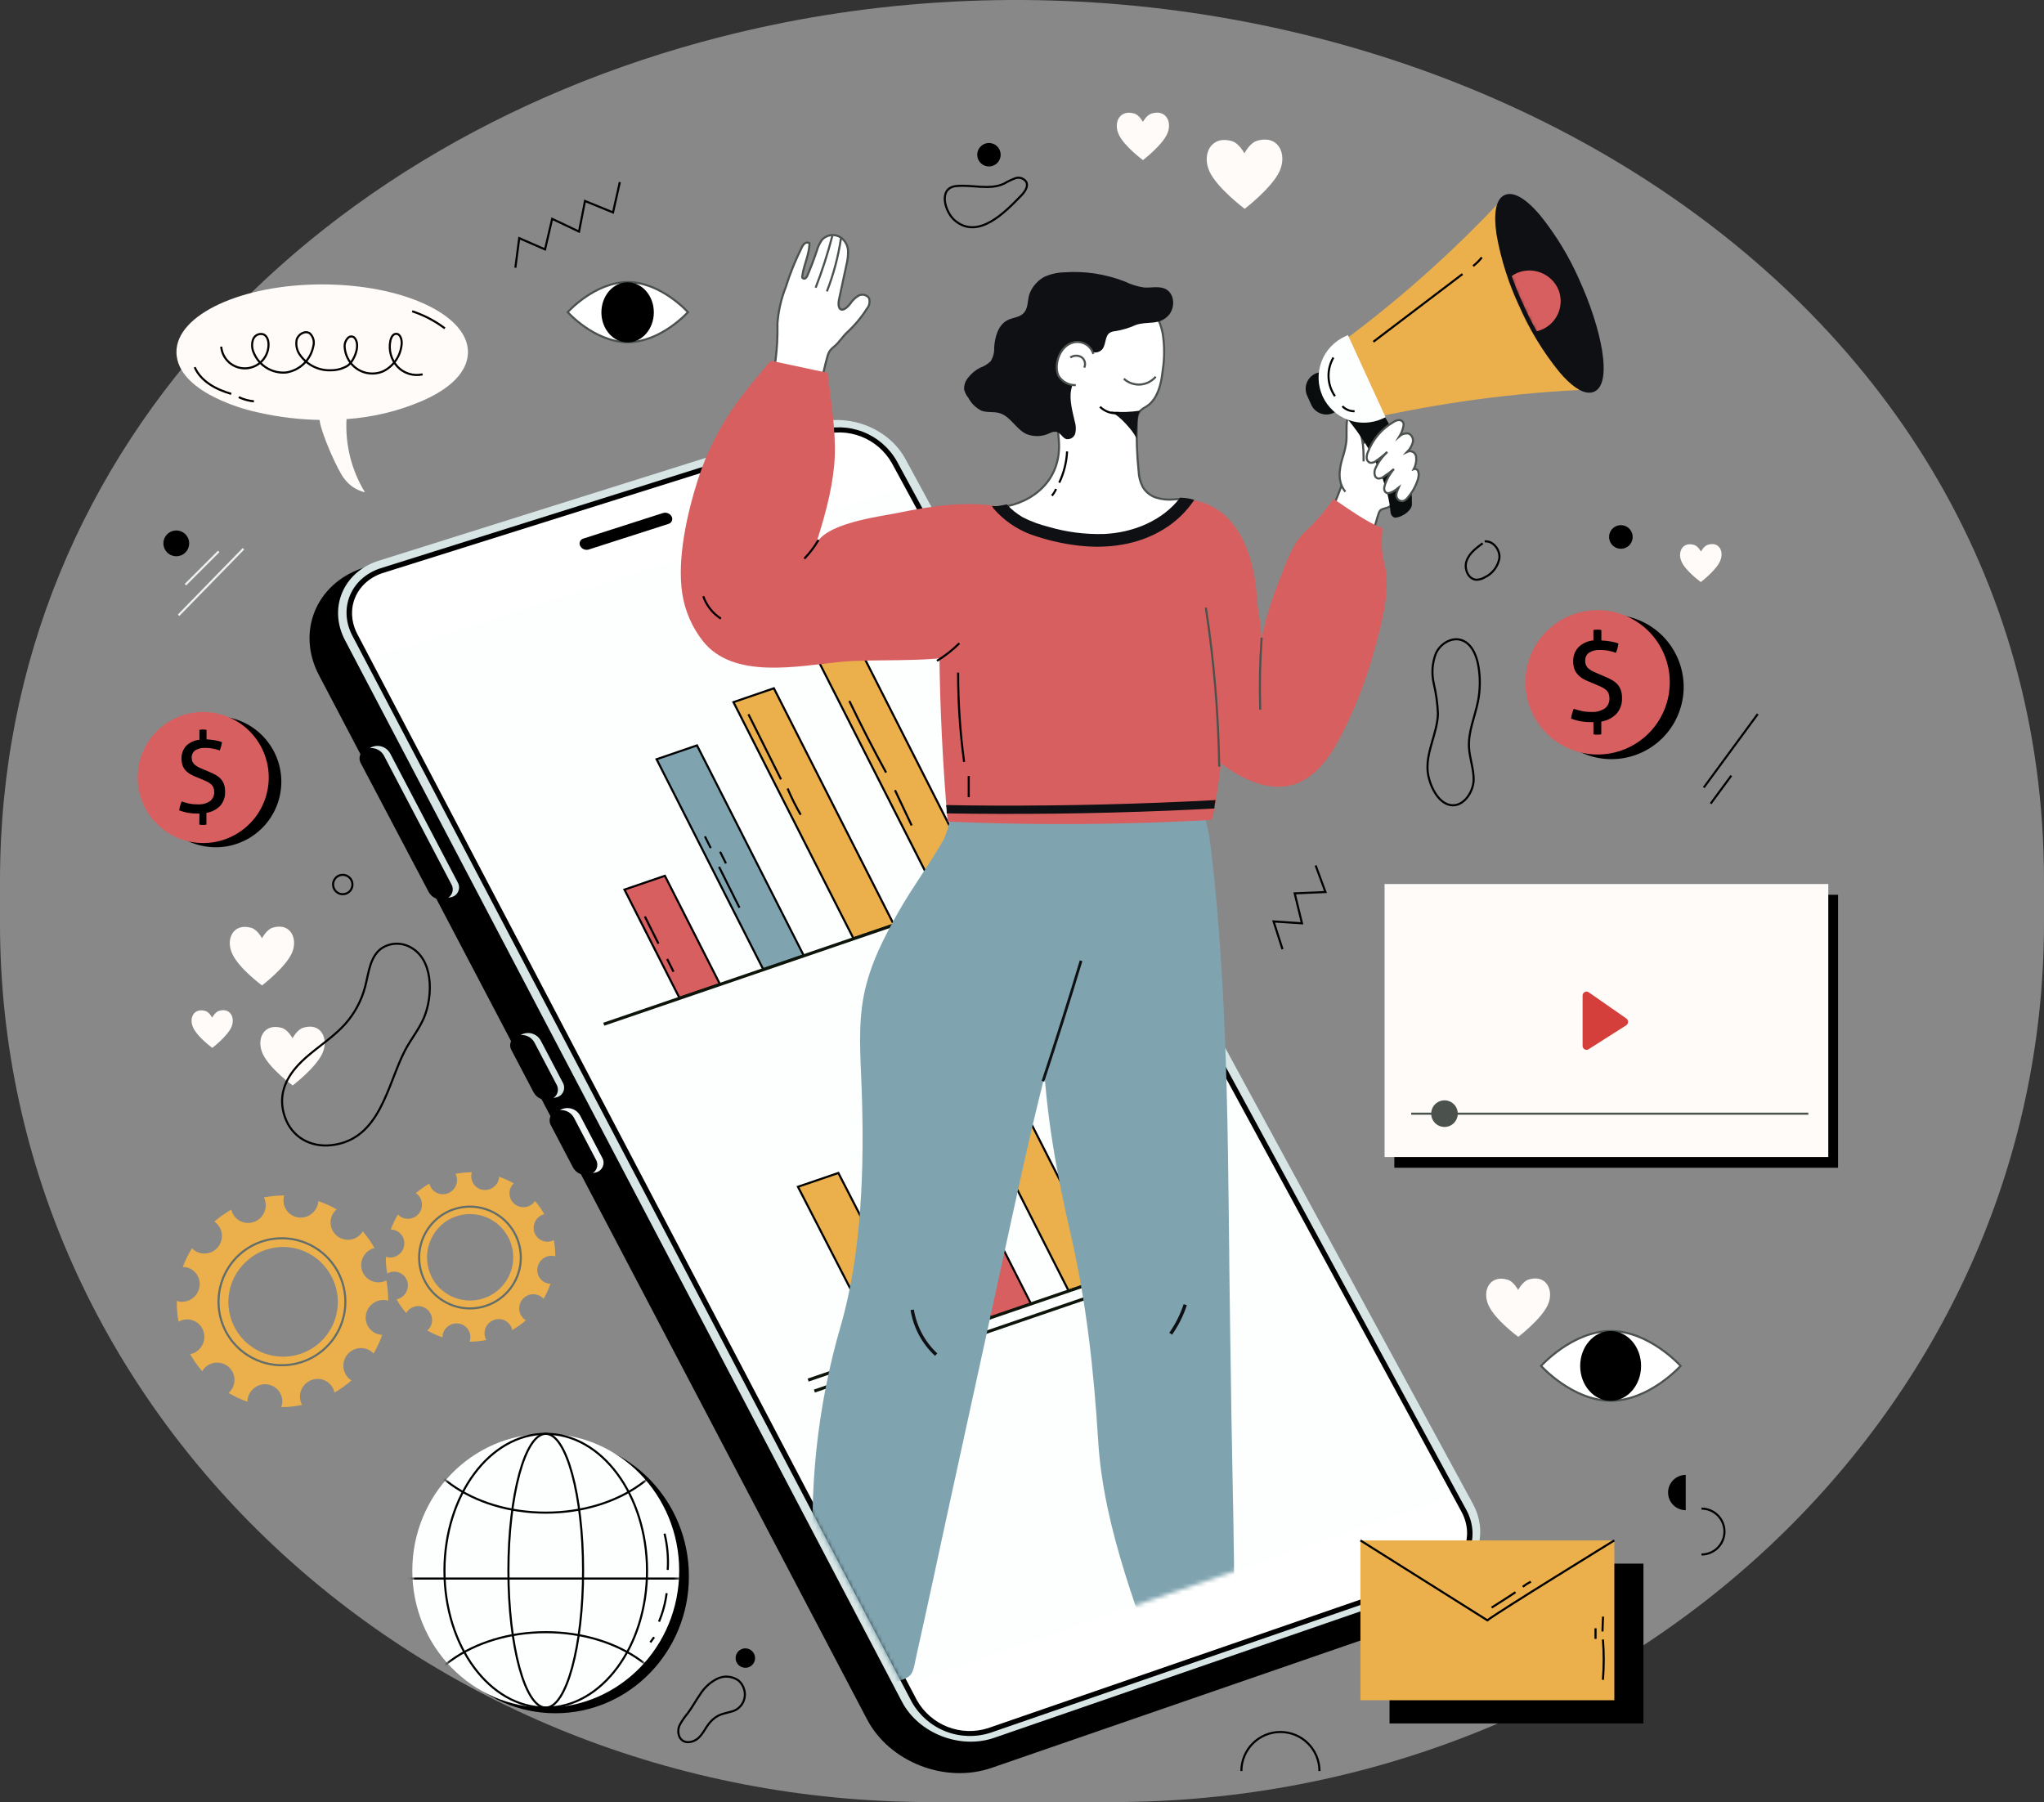 <svg width="490" height="432" viewBox="0 0 490 432" fill="none" xmlns="http://www.w3.org/2000/svg">
<rect x="0" y="0" width="490" height="432" fill="#333333" stroke="none"/>
<path opacity="0.49" d="M266.634 432H223.206C99.898 432 0 337.717 0 221.415V211.193C0 105.208 81.409 26.655 187.582 5.48C331.529 -23.178 490 62.795 490 211.193V221.415C489.92 337.717 389.958 432 266.634 432Z" fill="#E1E1E1"/>
<path d="M72.7 246.37C71.22 246.81 70.13 248.9 70.13 248.9C70.13 248.9 69.03 246.83 67.55 246.41C63.26 245.19 61.35 249.06 62.99 252.63C64.63 256.2 70.16 260.21 70.16 260.21C70.16 260.21 75.72 255.98 77.29 252.51C78.86 249.04 76.98 245.03 72.7 246.37Z" fill="#FEFBF9"/>
<path d="M52.51 242.32C51.57 242.61 50.87 243.95 50.87 243.95C50.87 243.95 50.17 242.62 49.23 242.35C46.48 241.57 45.23 244.04 46.31 246.35C47.39 248.66 50.89 251.2 50.89 251.2C50.89 251.2 54.44 248.49 55.45 246.27C56.46 244.05 55.25 241.5 52.51 242.32Z" fill="#FEFBF9"/>
<path d="M65.37 222.38C63.9 222.83 62.81 224.92 62.81 224.92C62.81 224.92 61.71 222.84 60.23 222.42C55.94 221.2 54.02 225.07 55.67 228.64C57.32 232.21 62.81 236.23 62.81 236.23C62.81 236.23 68.38 231.99 69.95 228.52C71.52 225.05 69.66 221.09 65.37 222.38Z" fill="#FEFBF9"/>
<path d="M80.71 289.92C79.3 289.108 77.812 288.438 76.27 287.92C76.28 288.067 76.28 288.214 76.27 288.36C76.076 289.457 75.462 290.434 74.558 291.084C73.653 291.735 72.531 292.006 71.43 291.84C70.888 291.754 70.369 291.561 69.903 291.272C69.437 290.983 69.034 290.604 68.716 290.157C68.398 289.71 68.173 289.204 68.054 288.669C67.934 288.133 67.923 287.58 68.02 287.04C68.02 286.88 68.11 286.73 68.15 286.58C66.505 286.58 64.864 286.741 63.25 287.06C63.327 287.195 63.393 287.335 63.45 287.48C63.829 288.528 63.781 289.683 63.315 290.696C62.849 291.708 62.003 292.497 60.96 292.89C60.449 293.087 59.904 293.181 59.356 293.166C58.808 293.151 58.269 293.027 57.769 292.802C57.27 292.577 56.82 292.255 56.446 291.854C56.072 291.454 55.781 290.984 55.59 290.47C55.537 290.303 55.494 290.132 55.46 289.96C54.012 290.789 52.646 291.753 51.38 292.84C51.843 293.158 52.237 293.565 52.539 294.038C52.842 294.51 53.047 295.039 53.142 295.592C53.237 296.145 53.22 296.711 53.092 297.258C52.965 297.804 52.729 298.319 52.399 298.773C52.069 299.227 51.651 299.61 51.17 299.9C50.689 300.189 50.156 300.38 49.6 300.46C49.045 300.539 48.479 300.507 47.936 300.365C47.393 300.222 46.885 299.972 46.44 299.63C46.293 299.5 46.156 299.36 46.03 299.21C45.142 300.646 44.398 302.167 43.81 303.75C44.01 303.735 44.21 303.735 44.41 303.75C44.95 303.836 45.468 304.029 45.933 304.317C46.398 304.606 46.8 304.984 47.117 305.43C47.434 305.876 47.658 306.381 47.777 306.915C47.896 307.449 47.907 308.002 47.81 308.54C47.621 309.632 47.014 310.607 46.118 311.258C45.221 311.91 44.107 312.187 43.01 312.03C42.799 311.99 42.592 311.933 42.39 311.86C42.358 313.536 42.495 315.212 42.8 316.86C42.981 316.748 43.172 316.651 43.37 316.57C43.883 316.371 44.431 316.277 44.982 316.294C45.532 316.31 46.074 316.437 46.574 316.666C47.075 316.895 47.525 317.223 47.897 317.629C48.269 318.035 48.555 318.511 48.74 319.03C49.119 320.078 49.071 321.233 48.605 322.246C48.139 323.258 47.293 324.047 46.25 324.44C46.031 324.515 45.807 324.575 45.58 324.62C46.407 326.081 47.378 327.454 48.48 328.72C48.584 328.525 48.709 328.341 48.85 328.17C49.549 327.319 50.557 326.78 51.653 326.672C52.749 326.564 53.844 326.896 54.695 327.595C55.546 328.294 56.085 329.302 56.193 330.398C56.301 331.495 55.969 332.589 55.27 333.44C55.122 333.618 54.958 333.782 54.78 333.93C56.231 334.784 57.766 335.488 59.36 336.03C59.345 335.81 59.345 335.59 59.36 335.37C59.551 334.27 60.166 333.289 61.073 332.639C61.98 331.988 63.107 331.719 64.21 331.89C64.75 331.976 65.268 332.169 65.733 332.457C66.198 332.746 66.6 333.124 66.917 333.57C67.234 334.016 67.458 334.521 67.577 335.055C67.696 335.589 67.707 336.142 67.61 336.68C67.568 336.898 67.508 337.112 67.43 337.32C69.11 337.316 70.785 337.141 72.43 336.8C72.326 336.624 72.236 336.44 72.16 336.25C71.781 335.202 71.829 334.047 72.295 333.034C72.761 332.022 73.607 331.234 74.65 330.84C75.16 330.64 75.705 330.544 76.253 330.557C76.801 330.57 77.341 330.692 77.841 330.917C78.341 331.141 78.792 331.463 79.166 331.864C79.54 332.264 79.83 332.736 80.02 333.25C80.087 333.446 80.141 333.647 80.18 333.85C81.631 333.003 82.998 332.019 84.26 330.91C84.1 330.816 83.947 330.713 83.8 330.6C82.956 329.882 82.428 328.861 82.331 327.757C82.234 326.653 82.574 325.556 83.279 324.701C83.984 323.846 84.997 323.303 86.099 323.189C87.202 323.074 88.305 323.398 89.17 324.09C89.304 324.213 89.431 324.343 89.55 324.48C90.394 323.046 91.094 321.532 91.64 319.96H91.14C90.598 319.874 90.079 319.681 89.613 319.392C89.147 319.103 88.743 318.724 88.426 318.277C88.108 317.83 87.883 317.324 87.764 316.789C87.644 316.253 87.633 315.7 87.73 315.16C87.923 314.062 88.54 313.084 89.447 312.435C90.353 311.786 91.478 311.519 92.58 311.69C92.743 311.719 92.904 311.763 93.06 311.82C93.069 310.177 92.922 308.536 92.62 306.92C92.48 306.99 92.36 307.07 92.21 307.13C91.699 307.327 91.155 307.422 90.608 307.407C90.06 307.393 89.521 307.27 89.022 307.046C88.523 306.822 88.073 306.501 87.698 306.101C87.323 305.702 87.032 305.233 86.84 304.72C86.461 303.672 86.509 302.517 86.975 301.504C87.441 300.492 88.287 299.704 89.33 299.31C89.477 299.261 89.627 299.221 89.78 299.19C88.982 297.765 88.04 296.424 86.97 295.19C86.897 295.315 86.817 295.435 86.73 295.55C86.392 295.999 85.967 296.374 85.481 296.654C84.994 296.934 84.456 297.112 83.899 297.179C83.341 297.245 82.776 297.198 82.237 297.04C81.699 296.883 81.198 296.618 80.764 296.261C80.331 295.904 79.974 295.464 79.715 294.966C79.456 294.468 79.301 293.922 79.258 293.362C79.216 292.803 79.287 292.24 79.468 291.709C79.649 291.177 79.935 290.688 80.31 290.27C80.48 290.12 80.6 290.03 80.71 289.92ZM78.71 298.67C81.375 300.798 83.347 303.671 84.375 306.923C85.402 310.175 85.439 313.66 84.481 316.933C83.523 320.206 81.612 323.12 78.993 325.305C76.374 327.489 73.164 328.845 69.772 329.2C66.379 329.554 62.958 328.892 59.944 327.297C56.929 325.702 54.457 323.246 52.842 320.242C51.227 317.238 50.543 313.821 50.875 310.427C51.208 307.032 52.543 303.814 54.71 301.18C56.116 299.435 57.853 297.986 59.821 296.914C61.789 295.843 63.949 295.172 66.178 294.938C68.406 294.705 70.659 294.915 72.806 295.555C74.954 296.196 76.953 297.254 78.69 298.67H78.71Z" fill="#EBB04B"/>
<path d="M52.2 323.73C54.493 326.849 57.662 329.216 61.304 330.531C64.945 331.846 68.895 332.048 72.652 331.113C76.409 330.178 79.803 328.148 82.403 325.28C85.004 322.411 86.693 318.835 87.257 315.005C87.821 311.175 87.233 307.263 85.569 303.768C83.906 300.272 81.24 297.35 77.912 295.372C74.584 293.394 70.743 292.45 66.877 292.66C63.011 292.87 59.295 294.224 56.2 296.55C54.141 298.063 52.403 299.97 51.086 302.159C49.769 304.348 48.899 306.777 48.527 309.305C48.155 311.833 48.288 314.409 48.919 316.886C49.549 319.362 50.665 321.688 52.2 323.73ZM59.98 301.6C62.719 299.507 66.177 298.587 69.593 299.043C73.01 299.498 76.106 301.292 78.2 304.03C79.806 306.082 80.764 308.566 80.953 311.164C81.141 313.763 80.552 316.359 79.26 318.622C77.968 320.884 76.031 322.711 73.697 323.868C71.363 325.026 68.737 325.463 66.154 325.122C63.571 324.782 61.147 323.68 59.193 321.958C57.238 320.235 55.84 317.969 55.178 315.449C54.516 312.929 54.619 310.269 55.474 307.808C56.329 305.347 57.898 303.196 59.98 301.63V301.6Z" fill="#EBB04B"/>
<path d="M58.6 299.77C61.022 298.002 63.912 296.988 66.907 296.857C69.903 296.725 72.87 297.481 75.438 299.029C78.005 300.578 80.058 302.851 81.338 305.562C82.619 308.273 83.07 311.302 82.635 314.269C82.2 317.236 80.899 320.008 78.894 322.238C76.889 324.467 74.271 326.055 71.367 326.802C68.463 327.549 65.403 327.421 62.572 326.435C59.74 325.449 57.262 323.649 55.45 321.26C54.237 319.646 53.356 317.807 52.858 315.85C52.359 313.893 52.254 311.857 52.546 309.859C52.839 307.861 53.525 305.94 54.564 304.209C55.603 302.477 56.975 300.969 58.6 299.77Z" stroke="#636D6A" stroke-width="0.5" stroke-miterlimit="10" stroke-linecap="round"/>
<path d="M123.18 283.71C122.051 283.057 120.863 282.514 119.63 282.09C119.63 282.21 119.63 282.33 119.63 282.45C119.475 283.329 118.983 284.112 118.257 284.632C117.532 285.152 116.632 285.366 115.75 285.23C115.316 285.162 114.9 285.009 114.527 284.778C114.153 284.547 113.83 284.243 113.575 283.886C113.321 283.528 113.141 283.123 113.045 282.694C112.95 282.265 112.941 281.822 113.02 281.39C113.02 281.26 113.09 281.14 113.12 281.02C111.803 281.02 110.49 281.151 109.2 281.41C109.2 281.52 109.31 281.62 109.36 281.74C109.661 282.58 109.621 283.504 109.246 284.315C108.872 285.125 108.195 285.755 107.36 286.07C106.951 286.23 106.515 286.307 106.076 286.297C105.637 286.286 105.205 286.188 104.804 286.008C104.404 285.828 104.043 285.571 103.744 285.25C103.444 284.929 103.212 284.552 103.06 284.14C103.013 284.006 102.976 283.869 102.95 283.73C101.786 284.39 100.691 285.164 99.68 286.04C99.802 286.107 99.919 286.184 100.03 286.27C100.683 286.852 101.086 287.664 101.153 288.536C101.22 289.408 100.946 290.272 100.389 290.946C99.833 291.621 99.036 292.053 98.167 292.153C97.298 292.252 96.425 292.011 95.73 291.48C95.609 291.378 95.496 291.267 95.39 291.15C94.7 292.305 94.124 293.524 93.67 294.79C93.83 294.79 93.99 294.79 94.15 294.79C94.584 294.858 94.999 295.011 95.373 295.242C95.746 295.473 96.07 295.777 96.324 296.134C96.579 296.492 96.759 296.897 96.854 297.326C96.95 297.755 96.958 298.198 96.88 298.63C96.725 299.512 96.231 300.297 95.504 300.819C94.777 301.341 93.874 301.556 92.99 301.42C92.824 301.387 92.66 301.344 92.5 301.29C92.47 302.631 92.581 303.972 92.83 305.29C92.979 305.205 93.132 305.129 93.29 305.06C93.699 304.902 94.136 304.826 94.575 304.838C95.014 304.85 95.446 304.949 95.846 305.13C96.246 305.31 96.606 305.569 96.906 305.89C97.205 306.211 97.438 306.588 97.59 307C97.891 307.84 97.85 308.765 97.476 309.575C97.102 310.385 96.425 311.015 95.59 311.33C95.419 311.396 95.241 311.443 95.06 311.47C95.717 312.647 96.494 313.753 97.38 314.77C97.465 314.61 97.565 314.46 97.68 314.32C97.957 313.982 98.299 313.702 98.685 313.496C99.071 313.289 99.494 313.161 99.93 313.119C100.365 313.076 100.805 313.119 101.223 313.247C101.642 313.374 102.032 313.582 102.37 313.86C102.708 314.138 102.988 314.479 103.194 314.865C103.4 315.251 103.528 315.674 103.571 316.11C103.614 316.545 103.57 316.985 103.443 317.404C103.316 317.822 103.108 318.212 102.83 318.55C102.704 318.688 102.57 318.818 102.43 318.94C103.592 319.619 104.822 320.175 106.1 320.6C106.09 320.424 106.09 320.247 106.1 320.07C106.256 319.19 106.751 318.407 107.478 317.887C108.205 317.368 109.107 317.153 109.99 317.29C110.423 317.359 110.838 317.514 111.21 317.745C111.582 317.976 111.905 318.28 112.158 318.638C112.411 318.995 112.591 319.4 112.685 319.828C112.78 320.256 112.788 320.699 112.71 321.13C112.68 321.304 112.633 321.475 112.57 321.64C113.914 321.639 115.255 321.498 116.57 321.22C116.484 321.081 116.413 320.934 116.36 320.78C116.056 319.94 116.095 319.015 116.469 318.204C116.844 317.393 117.523 316.763 118.36 316.45C118.769 316.29 119.206 316.213 119.646 316.223C120.085 316.234 120.518 316.332 120.92 316.511C121.321 316.691 121.682 316.949 121.983 317.27C122.283 317.59 122.517 317.968 122.67 318.38C122.724 318.536 122.764 318.697 122.79 318.86C123.956 318.179 125.054 317.389 126.07 316.5C125.937 316.426 125.81 316.343 125.69 316.25C124.999 315.678 124.563 314.856 124.479 313.963C124.395 313.071 124.668 312.181 125.24 311.49C125.811 310.799 126.634 310.364 127.527 310.279C128.419 310.195 129.309 310.468 130 311.04C130.111 311.136 130.214 311.239 130.31 311.35C130.983 310.197 131.543 308.982 131.98 307.72C131.843 307.73 131.706 307.73 131.57 307.72C131.137 307.651 130.722 307.497 130.35 307.265C129.977 307.034 129.655 306.73 129.402 306.372C129.148 306.015 128.969 305.61 128.874 305.182C128.779 304.754 128.771 304.311 128.85 303.88C129.002 302.999 129.494 302.213 130.219 301.692C130.945 301.17 131.846 300.954 132.73 301.09C132.86 301.09 132.99 301.16 133.11 301.19C133.123 299.875 133.006 298.562 132.76 297.27L132.44 297.44C132.03 297.599 131.592 297.674 131.153 297.662C130.713 297.651 130.28 297.552 129.879 297.371C129.478 297.191 129.117 296.932 128.817 296.611C128.516 296.29 128.283 295.912 128.13 295.5C127.828 294.66 127.869 293.736 128.243 292.926C128.617 292.115 129.295 291.485 130.13 291.17L130.49 291.07C129.843 289.941 129.09 288.876 128.24 287.89C128.17 287.99 128.12 288.09 128.05 288.18C127.489 288.863 126.68 289.295 125.8 289.381C124.92 289.468 124.043 289.201 123.36 288.64C122.677 288.079 122.245 287.27 122.158 286.39C122.072 285.511 122.339 284.633 122.9 283.95L123.18 283.71ZM121.56 290.71C123.692 292.419 125.269 294.724 126.088 297.331C126.908 299.938 126.934 302.73 126.163 305.352C125.392 307.973 123.858 310.307 121.758 312.055C119.657 313.803 117.084 314.887 114.366 315.17C111.648 315.452 108.907 314.919 106.492 313.64C104.077 312.361 102.097 310.392 100.803 307.985C99.51 305.577 98.962 302.84 99.228 300.12C99.495 297.4 100.564 294.821 102.3 292.71C103.43 291.309 104.826 290.145 106.408 289.286C107.99 288.427 109.726 287.89 111.517 287.706C113.308 287.522 115.117 287.694 116.841 288.213C118.565 288.732 120.168 289.588 121.56 290.73V290.71Z" fill="#EBB04B"/>
<path d="M100.33 310.81C101.567 312.429 103.111 313.788 104.874 314.808C106.637 315.829 108.585 316.492 110.604 316.758C112.624 317.025 114.676 316.89 116.644 316.362C118.611 315.834 120.455 314.922 122.07 313.68C124.477 311.815 126.279 309.28 127.249 306.393C128.218 303.506 128.311 300.397 127.517 297.457C126.722 294.517 125.076 291.878 122.784 289.872C120.493 287.866 117.659 286.583 114.64 286.184C111.621 285.786 108.552 286.29 105.818 287.632C103.085 288.975 100.81 291.096 99.28 293.729C97.75 296.362 97.033 299.389 97.22 302.429C97.407 305.468 98.489 308.384 100.33 310.81ZM106.57 293.03C108.219 291.829 110.186 291.141 112.224 291.053C114.263 290.966 116.282 291.482 118.028 292.537C119.774 293.592 121.17 295.139 122.04 296.984C122.91 298.829 123.217 300.891 122.92 302.909C122.624 304.928 121.738 306.814 120.374 308.331C119.01 309.848 117.228 310.928 115.252 311.437C113.276 311.945 111.194 311.859 109.267 311.189C107.34 310.519 105.654 309.295 104.42 307.67C102.776 305.439 102.079 302.649 102.482 299.908C102.885 297.166 104.354 294.694 106.57 293.03Z" fill="#EBB04B"/>
<path d="M105.46 291.61C107.401 290.192 109.717 289.38 112.118 289.274C114.519 289.168 116.897 289.773 118.956 291.014C121.014 292.255 122.659 294.076 123.686 296.249C124.713 298.422 125.075 300.849 124.728 303.227C124.38 305.605 123.338 307.828 121.731 309.615C120.125 311.403 118.027 312.676 115.7 313.276C113.372 313.876 110.92 313.774 108.65 312.985C106.38 312.196 104.393 310.754 102.94 308.84C101.966 307.546 101.258 306.072 100.858 304.503C100.457 302.934 100.371 301.302 100.606 299.699C100.84 298.097 101.39 296.557 102.223 295.169C103.056 293.78 104.156 292.571 105.46 291.61Z" stroke="#636D6A" stroke-width="0.5" stroke-miterlimit="10" stroke-linecap="round"/>
<path d="M421.38 171.17L408.44 188.79" stroke="black" stroke-width="0.5" stroke-miterlimit="10"/>
<path d="M410.09 192.65L415.04 185.94" stroke="black" stroke-width="0.5" stroke-miterlimit="10"/>
<path d="M123.55 64.17L124.47 57.09L130.66 59.79L132.37 52.46L138.81 55.52L140.24 48.18L146.96 50.93L148.59 43.65" stroke="black" stroke-width="0.5" stroke-miterlimit="10"/>
<path d="M297.59 424.56C297.59 422.078 298.576 419.697 300.331 417.942C302.087 416.186 304.467 415.2 306.95 415.2C309.432 415.2 311.813 416.186 313.568 417.942C315.324 419.697 316.31 422.078 316.31 424.56" stroke="black" stroke-width="0.5" stroke-miterlimit="10"/>
<path d="M178.35 404.88C178.53 405.418 178.599 405.988 178.553 406.554C178.507 407.12 178.347 407.671 178.083 408.174C177.818 408.676 177.455 409.12 177.014 409.479C176.574 409.837 176.066 410.103 175.52 410.26C173.33 410.89 171.93 410.92 170.21 412.88C169.08 414.17 168.37 416.09 166.94 417.02C165.66 417.84 163.83 418.02 162.94 416.48C162.705 415.99 162.591 415.452 162.607 414.909C162.623 414.366 162.768 413.835 163.03 413.36C163.561 412.417 164.18 411.526 164.88 410.7C165.97 409.25 166.81 407.62 167.88 406.12C168.859 404.562 170.241 403.297 171.88 402.46C172.695 402.049 173.606 401.87 174.516 401.94C175.425 402.011 176.298 402.329 177.04 402.86C177.66 403.395 178.114 404.095 178.35 404.88Z" stroke="black" stroke-width="0.5" stroke-miterlimit="10"/>
<path d="M181.01 397.48C181.01 397.941 180.873 398.391 180.617 398.774C180.361 399.158 179.998 399.456 179.572 399.633C179.146 399.809 178.678 399.855 178.226 399.765C177.774 399.675 177.358 399.453 177.033 399.127C176.707 398.802 176.485 398.386 176.395 397.934C176.305 397.483 176.351 397.014 176.527 396.588C176.704 396.163 177.002 395.799 177.386 395.543C177.769 395.287 178.219 395.15 178.68 395.15C179.297 395.153 179.888 395.399 180.325 395.835C180.761 396.272 181.007 396.863 181.01 397.48Z" fill="black"/>
<path d="M404.11 362.03C402.988 362.03 401.912 361.584 401.119 360.791C400.326 359.998 399.88 358.922 399.88 357.8C399.88 356.678 400.326 355.602 401.119 354.809C401.912 354.015 402.988 353.57 404.11 353.57" fill="black"/>
<path d="M45.35 130.26C45.35 130.872 45.168 131.469 44.828 131.978C44.489 132.486 44.005 132.882 43.44 133.116C42.875 133.349 42.253 133.41 41.653 133.29C41.054 133.17 40.503 132.874 40.071 132.441C39.64 132.008 39.346 131.457 39.228 130.857C39.11 130.257 39.173 129.635 39.408 129.07C39.643 128.506 40.041 128.024 40.55 127.686C41.06 127.347 41.658 127.168 42.27 127.17C43.088 127.173 43.871 127.499 44.448 128.079C45.026 128.658 45.35 129.442 45.35 130.26Z" fill="black"/>
<path d="M390.75 130.53C390.393 130.96 389.917 131.275 389.382 131.435C388.847 131.595 388.276 131.593 387.742 131.429C387.208 131.265 386.734 130.947 386.38 130.514C386.027 130.082 385.809 129.554 385.755 128.998C385.701 128.442 385.812 127.882 386.076 127.39C386.339 126.897 386.742 126.493 387.235 126.229C387.727 125.965 388.287 125.853 388.843 125.907C389.399 125.96 389.927 126.177 390.36 126.53C390.648 126.767 390.887 127.059 391.063 127.388C391.239 127.717 391.348 128.078 391.384 128.449C391.42 128.821 391.383 129.196 391.274 129.553C391.165 129.91 390.987 130.242 390.75 130.53Z" fill="black"/>
<path d="M239.19 38.95C238.824 39.365 238.343 39.663 237.809 39.806C237.274 39.95 236.709 39.932 236.184 39.755C235.66 39.578 235.199 39.251 234.86 38.813C234.521 38.376 234.319 37.847 234.279 37.295C234.239 36.743 234.363 36.192 234.635 35.71C234.907 35.228 235.316 34.837 235.81 34.587C236.303 34.336 236.86 34.237 237.41 34.301C237.959 34.366 238.478 34.592 238.9 34.95C239.183 35.192 239.416 35.489 239.584 35.821C239.752 36.154 239.853 36.517 239.88 36.889C239.907 37.261 239.86 37.635 239.741 37.989C239.623 38.342 239.435 38.669 239.19 38.95Z" fill="black"/>
<path d="M228.81 52.77C226.52 50.77 224.81 45.04 229.25 44.6C233.08 44.22 237.19 45.65 240.69 44.03C241.547 43.519 242.447 43.084 243.38 42.73C243.851 42.562 244.364 42.555 244.839 42.709C245.315 42.862 245.726 43.169 246.01 43.58C246.59 44.68 245.69 45.96 244.83 46.86C241.07 50.74 234.46 57.71 228.81 52.77Z" stroke="black" stroke-width="0.5" stroke-miterlimit="10"/>
<path d="M84.49 212.03C84.492 212.489 84.358 212.939 84.104 213.322C83.85 213.705 83.489 214.004 83.065 214.181C82.641 214.358 82.174 214.405 81.724 214.317C81.273 214.228 80.859 214.008 80.533 213.684C80.208 213.36 79.986 212.947 79.895 212.497C79.805 212.046 79.85 211.579 80.026 211.155C80.201 210.73 80.498 210.367 80.88 210.112C81.262 209.857 81.711 209.72 82.17 209.72C82.784 209.72 83.372 209.963 83.807 210.396C84.242 210.829 84.487 211.417 84.49 212.03Z" stroke="black" stroke-width="0.5" stroke-miterlimit="10"/>
<path d="M407.9 361.65C409.359 361.65 410.758 362.229 411.789 363.261C412.82 364.292 413.4 365.691 413.4 367.15C413.4 368.609 412.82 370.008 411.789 371.039C410.758 372.07 409.359 372.65 407.9 372.65" stroke="black" stroke-width="0.5" stroke-miterlimit="10"/>
<path d="M42.81 147.5L58.37 131.55" stroke="#EEF1F1" stroke-width="0.5" stroke-miterlimit="10"/>
<path d="M44.45 140.17L52.43 132.19" stroke="#EEF1F1" stroke-width="0.5" stroke-miterlimit="10"/>
<path d="M307.45 227.55L305.31 220.89L312.12 221.34L310.37 214.16L317.75 213.84L315.39 207.47" stroke="black" stroke-width="0.5" stroke-miterlimit="10"/>
<path d="M71.5 255.3C72.04 254.72 72.62 254.16 73.23 253.61C76.33 250.86 79.92 248.61 82.69 245.55C85.01 242.957 86.677 239.848 87.55 236.48C88.38 233.27 88.66 229.53 91.27 227.48C92.245 226.776 93.393 226.352 94.591 226.251C95.789 226.151 96.992 226.378 98.07 226.91C103.98 229.71 103.84 238.66 101.66 243.91C100.5 246.71 98.52 249.09 97.11 251.77C92.81 260.03 91.2 273.24 79.41 274.53C74.41 275.07 69.97 272.61 68.29 267.76C66.61 262.91 68.25 258.8 71.5 255.3Z" stroke="black" stroke-width="0.5" stroke-miterlimit="10"/>
<path d="M342.22 184.54C341.96 179.97 344.58 175.68 344.71 171.11C344.611 168.663 344.276 166.232 343.71 163.85C343.152 161.45 343.33 158.938 344.22 156.64C345.22 154.42 347.78 152.75 350.14 153.38C352.67 154.07 353.92 156.92 354.38 159.5C354.899 162.376 354.872 165.324 354.3 168.19C353.57 171.83 351.97 175.36 352.15 179.07C352.27 181.74 353.33 184.33 353.27 187C353.2 190 350.58 193.94 347.19 192.87C344.2 191.91 342.38 187.38 342.22 184.54Z" stroke="black" stroke-width="0.5" stroke-miterlimit="10"/>
<path d="M355.44 130.24C353.86 131.39 352.19 132.65 351.56 134.5C350.93 136.35 351.96 138.86 353.91 138.98C354.616 138.975 355.307 138.778 355.91 138.41C356.83 137.982 357.633 137.337 358.249 136.531C358.866 135.724 359.278 134.78 359.45 133.78C359.63 131.78 357.94 129.59 355.92 129.78" stroke="black" stroke-width="0.5" stroke-miterlimit="10"/>
<path d="M150.51 82.03C142.51 82.03 136.09 74.83 136.09 74.83C136.09 74.83 142.54 67.63 150.51 67.63C158.48 67.63 164.92 74.83 164.92 74.83C164.92 74.83 158.47 82.03 150.51 82.03Z" fill="white" stroke="#4B524D" stroke-width="0.5" stroke-miterlimit="10"/>
<path d="M150.45 82.09C146.98 82.09 144.17 78.86 144.17 74.88C144.17 70.9 146.98 67.67 150.45 67.67C153.92 67.67 156.74 70.9 156.74 74.88C156.74 78.86 153.93 82.09 150.45 82.09Z" fill="black"/>
<path d="M386.16 335.79C376.92 335.79 369.43 327.44 369.43 327.44C369.43 327.44 376.92 319.08 386.16 319.08C395.4 319.08 402.89 327.44 402.89 327.44C402.89 327.44 395.4 335.79 386.16 335.79Z" fill="white" stroke="#4B524D" stroke-width="0.5" stroke-miterlimit="10"/>
<path d="M386.11 335.82C390.142 335.82 393.41 332.073 393.41 327.45C393.41 322.827 390.142 319.08 386.11 319.08C382.078 319.08 378.81 322.827 378.81 327.45C378.81 332.073 382.078 335.82 386.11 335.82Z" fill="black"/>
<path d="M402.271 171.368C405.968 162.552 401.818 152.408 393.002 148.711C384.186 145.014 374.042 149.164 370.345 157.981C366.648 166.797 370.798 176.941 379.614 180.638C388.43 184.335 398.574 180.185 402.271 171.368Z" fill="black"/>
<path d="M400.29 163.57C400.29 166.994 399.274 170.341 397.372 173.188C395.469 176.035 392.765 178.253 389.602 179.563C386.438 180.873 382.957 181.215 379.599 180.546C376.241 179.878 373.157 178.228 370.736 175.806C368.316 173.384 366.668 170.299 366.001 166.941C365.335 163.582 365.679 160.101 366.99 156.939C368.302 153.776 370.522 151.073 373.37 149.172C376.218 147.271 379.566 146.258 382.99 146.26C385.263 146.26 387.513 146.708 389.613 147.578C391.712 148.448 393.62 149.723 395.226 151.33C396.833 152.938 398.107 154.846 398.976 156.946C399.845 159.046 400.291 161.297 400.29 163.57Z" fill="#D85F5F"/>
<path d="M381.98 173.11H381.76H381.6C381.05 173.11 380.54 173.11 380.1 173.06C379.66 173.01 379.23 172.97 378.85 172.9C378.47 172.83 378.09 172.74 377.73 172.63L376.63 172.28C376.67 171.874 376.747 171.472 376.86 171.08C376.98 170.68 377.11 170.29 377.25 169.92C377.86 170.11 378.49 170.29 379.13 170.44C379.899 170.605 380.684 170.682 381.47 170.67C382.625 170.757 383.776 170.454 384.74 169.81C385.094 169.528 385.377 169.167 385.564 168.755C385.752 168.343 385.84 167.892 385.82 167.44C385.831 167.009 385.753 166.58 385.59 166.18C385.435 165.835 385.198 165.533 384.9 165.3C384.548 165.021 384.162 164.789 383.75 164.61L382.11 163.9L380.82 163.36C380.31 163.163 379.818 162.922 379.35 162.64C378.911 162.369 378.516 162.032 378.18 161.64C377.839 161.262 377.578 160.82 377.41 160.34C377.217 159.76 377.126 159.151 377.14 158.54C377.093 157.293 377.543 156.077 378.39 155.16C379.359 154.213 380.629 153.633 381.98 153.52V151.03C382.278 150.959 382.584 150.925 382.89 150.93C383.226 150.923 383.562 150.956 383.89 151.03V153.53C384.63 153.569 385.368 153.649 386.1 153.77C386.737 153.874 387.363 154.038 387.97 154.26C387.874 155.027 387.675 155.777 387.38 156.49C386.836 156.292 386.277 156.135 385.71 156.02C384.996 155.875 384.268 155.808 383.54 155.82C382.625 155.762 381.714 155.985 380.93 156.46C380.621 156.689 380.375 156.992 380.215 157.342C380.056 157.692 379.989 158.077 380.02 158.46C380.01 158.844 380.092 159.225 380.26 159.57C380.431 159.897 380.673 160.181 380.97 160.4C381.317 160.668 381.696 160.89 382.1 161.06L383.59 161.71L384.59 162.14C385.19 162.379 385.775 162.656 386.34 162.97C386.831 163.234 387.28 163.572 387.67 163.97C388.042 164.379 388.334 164.854 388.53 165.37C388.754 166.013 388.859 166.69 388.84 167.37C388.895 168.732 388.426 170.063 387.53 171.09C386.55 172.104 385.264 172.768 383.87 172.98V176.03L383.41 176.11H382.95C382.79 176.12 382.63 176.12 382.47 176.11L381.99 176.03L381.98 173.11Z" fill="black"/>
<path d="M67.021 191.009C69.014 182.564 63.784 174.103 55.339 172.11C46.895 170.117 38.434 175.347 36.441 183.791C34.448 192.236 39.678 200.697 48.122 202.69C56.566 204.683 65.028 199.453 67.021 191.009Z" fill="black"/>
<path d="M64.001 189.998C65.994 181.554 60.764 173.092 52.32 171.099C43.876 169.106 35.414 174.336 33.421 182.78C31.428 191.225 36.658 199.686 45.102 201.679C53.547 203.672 62.008 198.442 64.001 189.998Z" fill="#D85F5F"/>
<path d="M47.81 195.03H47.61H47.47C46.96 195.03 46.47 195.03 46.1 194.98C45.73 194.93 45.32 194.9 44.97 194.84C44.632 194.774 44.298 194.691 43.97 194.59C43.64 194.5 43.31 194.39 42.97 194.28C43.003 193.912 43.07 193.547 43.17 193.19C43.28 192.83 43.4 192.47 43.53 192.13C44.08 192.31 44.65 192.47 45.23 192.61C45.926 192.761 46.637 192.832 47.35 192.82C48.409 192.905 49.466 192.63 50.35 192.04C50.675 191.787 50.935 191.46 51.109 191.086C51.283 190.712 51.365 190.302 51.35 189.89C51.359 189.497 51.291 189.107 51.15 188.74C51.003 188.429 50.787 188.156 50.52 187.94C50.216 187.69 49.879 187.481 49.52 187.32L48.03 186.67L46.86 186.19C46.397 186.004 45.949 185.784 45.52 185.53C45.124 185.296 44.767 185.002 44.46 184.66C44.154 184.314 43.917 183.914 43.76 183.48C43.589 182.954 43.507 182.403 43.52 181.85C43.476 180.718 43.882 179.614 44.65 178.78C45.511 177.958 46.624 177.451 47.81 177.34V174.97C48.082 174.907 48.36 174.877 48.64 174.88C48.932 174.877 49.224 174.907 49.51 174.97V177.24C50.18 177.272 50.848 177.346 51.51 177.46C52.09 177.55 52.659 177.698 53.21 177.9C53.125 178.589 52.943 179.262 52.67 179.9C52.177 179.725 51.672 179.585 51.16 179.48C50.502 179.342 49.831 179.279 49.16 179.29C48.328 179.239 47.5 179.445 46.79 179.88C46.511 180.086 46.289 180.359 46.144 180.674C45.999 180.988 45.935 181.335 45.96 181.68C45.955 182.026 46.031 182.368 46.18 182.68C46.336 182.98 46.558 183.24 46.83 183.44C47.138 183.679 47.474 183.881 47.83 184.04L49.18 184.62L50.11 185.01C50.654 185.234 51.184 185.487 51.7 185.77C52.145 186.013 52.55 186.323 52.9 186.69C53.237 187.061 53.502 187.492 53.68 187.96C53.882 188.531 53.977 189.135 53.96 189.74C54.029 190.982 53.617 192.204 52.81 193.15C51.917 194.07 50.747 194.67 49.48 194.86V197.67L49.07 197.74C48.787 197.767 48.502 197.767 48.22 197.74L47.78 197.67L47.81 195.03Z" fill="black"/>
<path d="M133.16 410.71C150.828 410.71 165.15 396.016 165.15 377.89C165.15 359.764 150.828 345.07 133.16 345.07C115.492 345.07 101.17 359.764 101.17 377.89C101.17 396.016 115.492 410.71 133.16 410.71Z" fill="black"/>
<path d="M130.83 409.36C148.497 409.36 162.82 394.666 162.82 376.54C162.82 358.414 148.497 343.72 130.83 343.72C113.162 343.72 98.84 358.414 98.84 376.54C98.84 394.666 113.162 409.36 130.83 409.36Z" fill="#FDFEFE"/>
<path d="M130.83 409.36C144.239 409.36 155.11 394.666 155.11 376.54C155.11 358.414 144.239 343.72 130.83 343.72C117.42 343.72 106.55 358.414 106.55 376.54C106.55 394.666 117.42 409.36 130.83 409.36Z" stroke="black" stroke-width="0.5" stroke-miterlimit="10"/>
<path d="M130.83 409.36C135.773 409.36 139.78 394.666 139.78 376.54C139.78 358.414 135.773 343.72 130.83 343.72C125.887 343.72 121.88 358.414 121.88 376.54C121.88 394.666 125.887 409.36 130.83 409.36Z" stroke="black" stroke-width="0.5" stroke-miterlimit="10"/>
<mask id="mask0_100_1093" style="mask-type:luminance" maskUnits="userSpaceOnUse" x="98" y="343" width="65" height="67">
<path d="M130.82 409.36C148.488 409.36 162.81 394.666 162.81 376.54C162.81 358.414 148.488 343.72 130.82 343.72C113.152 343.72 98.83 358.414 98.83 376.54C98.83 394.666 113.152 409.36 130.82 409.36Z" fill="white"/>
</mask>
<g mask="url(#mask0_100_1093)">
<path d="M130.83 437.111C148.497 437.111 162.82 426.849 162.82 414.191C162.82 401.532 148.497 391.271 130.83 391.271C113.162 391.271 98.84 401.532 98.84 414.191C98.84 426.849 113.162 437.111 130.83 437.111Z" stroke="black" stroke-width="0.5" stroke-miterlimit="10"/>
<path d="M130.83 362.62C148.497 362.62 162.82 352.359 162.82 339.7C162.82 327.042 148.497 316.78 130.83 316.78C113.162 316.78 98.84 327.042 98.84 339.7C98.84 352.359 113.162 362.62 130.83 362.62Z" stroke="black" stroke-width="0.5" stroke-miterlimit="10"/>
<path d="M94.11 378.42H166.07" stroke="black" stroke-width="0.5" stroke-miterlimit="10"/>
</g>
<path d="M159.81 381.93C159.51 384.276 158.894 386.57 157.98 388.75" stroke="black" stroke-width="0.5" stroke-miterlimit="10"/>
<path d="M159.31 367.65C160.002 370.495 160.259 373.428 160.07 376.35" stroke="black" stroke-width="0.5" stroke-miterlimit="10"/>
<path d="M156.81 392.47C156.5 392.88 156.2 393.3 155.9 393.71" stroke="black" stroke-width="0.5" stroke-miterlimit="10"/>
<path d="M77.21 68.18C57.93 68.18 42.3 75.43 42.3 84.37C42.3 89.67 47.44 93.3 51.68 95.37C54.95 96.951 58.398 98.132 61.95 98.89C66.767 99.98 71.682 100.576 76.62 100.67C76.87 103.62 81.1 113.18 82.62 114.86C83.819 116.449 85.54 117.564 87.48 118.01C84.271 112.743 82.734 106.628 83.07 100.47C89.344 100.046 95.501 98.562 101.28 96.08C105.99 94.01 112.18 90.2 112.18 84.33C112.13 75.43 96.49 68.18 77.21 68.18Z" fill="#FEFBF9"/>
<path d="M53.03 83.1C53.151 84.531 53.809 85.863 54.872 86.829C55.935 87.794 57.325 88.321 58.76 88.303C60.196 88.285 61.572 87.724 62.611 86.733C63.65 85.742 64.275 84.393 64.36 82.96C64.45 81.87 64.14 80.59 63.18 80.16C62.929 80.076 62.663 80.043 62.399 80.062C62.135 80.082 61.877 80.153 61.64 80.273C61.404 80.394 61.194 80.559 61.022 80.761C60.85 80.963 60.721 81.197 60.64 81.45C60.309 82.499 60.387 83.636 60.86 84.63C61.487 86.121 62.57 87.375 63.953 88.214C65.336 89.053 66.948 89.433 68.56 89.3C70.165 89.059 71.655 88.326 72.826 87.204C73.997 86.081 74.792 84.623 75.1 83.03C75.261 82.489 75.271 81.913 75.129 81.367C74.986 80.82 74.696 80.323 74.29 79.93C73.18 79.14 71.51 80.08 71.12 81.43C70.984 82.118 71.004 82.828 71.177 83.508C71.35 84.188 71.672 84.82 72.12 85.36C72.973 86.483 74.088 87.379 75.368 87.972C76.647 88.565 78.052 88.835 79.46 88.76C80.832 88.752 82.177 88.371 83.35 87.66C84.87 86.56 86.35 83.04 85.19 81.26C85.112 81.103 84.997 80.967 84.854 80.864C84.712 80.76 84.547 80.693 84.373 80.668C84.199 80.642 84.022 80.659 83.856 80.717C83.69 80.775 83.541 80.872 83.42 81C83.159 81.263 82.953 81.575 82.814 81.918C82.675 82.262 82.606 82.629 82.61 83C82.676 84.63 83.309 86.187 84.4 87.4C85.315 88.404 86.519 89.101 87.846 89.393C89.173 89.684 90.558 89.558 91.81 89.03C93.068 88.419 94.143 87.489 94.929 86.332C95.715 85.176 96.184 83.834 96.29 82.44C96.38 81.38 95.95 79.98 94.94 80.03C94.19 80.03 93.75 80.92 93.58 81.69C93.352 82.791 93.391 83.931 93.691 85.014C93.992 86.098 94.547 87.094 95.31 87.92C96.069 88.715 97.019 89.3 98.071 89.619C99.122 89.938 100.238 89.98 101.31 89.74" stroke="black" stroke-width="0.5" stroke-miterlimit="10"/>
<path d="M46.67 88.03C48.17 91.46 51.85 93.39 55.44 94.42" stroke="black" stroke-width="0.5" stroke-miterlimit="10"/>
<path d="M57.24 95.21C58.384 95.749 59.612 96.088 60.87 96.21" stroke="black" stroke-width="0.5" stroke-miterlimit="10"/>
<path d="M98.81 74.62C101.626 75.546 104.271 76.928 106.64 78.71" stroke="black" stroke-width="0.5" stroke-miterlimit="10"/>
<path d="M237.72 423.8L341.11 388.1C352.25 384.26 356.89 372.78 351.48 362.46L217.71 116.29C212.3 105.98 198.88 100.74 187.71 104.58L86.81 136.21C75.69 140.03 71.05 151.54 76.46 161.85L207.81 412.09C213.17 422.41 226.58 427.65 237.72 423.8Z" fill="black"/>
<path d="M235.94 415.68L346.37 377.55C352.81 375.33 355.49 368.69 352.37 362.73L214.81 109.3C213.144 106.35 210.511 104.066 207.355 102.834C204.198 101.602 200.714 101.499 197.49 102.54L89.49 136.59C83.05 138.82 80.37 145.45 83.49 151.41L218.59 408.91C220.255 411.869 222.893 414.159 226.056 415.393C229.219 416.627 232.711 416.729 235.94 415.68Z" fill="white"/>
<path d="M141.21 131.71L160.28 125.58C160.457 125.527 160.619 125.435 160.755 125.311C160.892 125.187 160.998 125.034 161.068 124.863C161.137 124.692 161.167 124.508 161.155 124.324C161.143 124.14 161.09 123.961 161 123.8C160.798 123.448 160.481 123.176 160.103 123.029C159.725 122.881 159.307 122.868 158.92 122.99L139.81 129.12C139.633 129.172 139.471 129.264 139.334 129.389C139.198 129.513 139.092 129.667 139.023 129.838C138.955 130.009 138.926 130.194 138.94 130.378C138.953 130.562 139.008 130.74 139.1 130.9C139.299 131.263 139.621 131.543 140.007 131.691C140.393 131.84 140.819 131.846 141.21 131.71Z" fill="black"/>
<path d="M168.93 122.64C169.107 122.588 169.27 122.496 169.406 122.371C169.542 122.247 169.648 122.093 169.717 121.922C169.785 121.751 169.814 121.566 169.8 121.382C169.787 121.198 169.732 121.02 169.64 120.86C169.44 120.509 169.125 120.237 168.748 120.089C168.371 119.942 167.956 119.928 167.57 120.05C167.393 120.103 167.231 120.195 167.095 120.319C166.958 120.443 166.852 120.596 166.783 120.767C166.713 120.938 166.684 121.122 166.695 121.306C166.707 121.49 166.76 121.669 166.85 121.83C167.05 122.185 167.366 122.459 167.745 122.607C168.124 122.755 168.543 122.766 168.93 122.64Z" fill="black"/>
<path d="M133.52 263.03C133.866 262.928 134.185 262.749 134.452 262.506C134.719 262.264 134.928 261.964 135.064 261.63C135.199 261.295 135.258 260.935 135.234 260.575C135.211 260.215 135.107 259.864 134.93 259.55L129.6 249.39C129.206 248.696 128.586 248.16 127.843 247.87C127.099 247.581 126.279 247.556 125.52 247.8C125.174 247.904 124.855 248.084 124.588 248.327C124.321 248.571 124.112 248.871 123.976 249.206C123.841 249.541 123.783 249.903 123.806 250.263C123.829 250.624 123.933 250.975 124.11 251.29L129.44 261.44C129.832 262.135 130.453 262.673 131.197 262.962C131.94 263.252 132.761 263.276 133.52 263.03Z" fill="#D8E5E5"/>
<path d="M108.33 215.03C108.676 214.927 108.994 214.748 109.262 214.506C109.529 214.264 109.738 213.964 109.873 213.63C110.009 213.295 110.067 212.935 110.044 212.574C110.021 212.214 109.917 211.864 109.74 211.55L93.51 180.57C93.118 179.874 92.498 179.336 91.754 179.044C91.011 178.753 90.19 178.726 89.43 178.97C89.085 179.075 88.767 179.256 88.501 179.5C88.235 179.743 88.027 180.044 87.891 180.378C87.756 180.713 87.698 181.073 87.72 181.434C87.742 181.794 87.845 182.144 88.02 182.46L104.25 213.39C104.634 214.094 105.252 214.642 105.996 214.941C106.74 215.24 107.565 215.272 108.33 215.03Z" fill="#D8E5E5"/>
<path d="M106.81 215.5C107.157 215.398 107.477 215.219 107.746 214.976C108.014 214.733 108.224 214.432 108.359 214.096C108.495 213.761 108.553 213.399 108.529 213.037C108.505 212.676 108.399 212.325 108.22 212.01L92.01 181.08C91.618 180.387 90.999 179.851 90.258 179.561C89.516 179.272 88.698 179.247 87.94 179.49C87.585 179.59 87.258 179.77 86.985 180.017C86.711 180.264 86.498 180.57 86.361 180.912C86.225 181.254 86.169 181.624 86.198 181.991C86.228 182.358 86.341 182.714 86.53 183.03L102.81 213.91C103.199 214.588 103.806 215.114 104.533 215.403C105.259 215.692 106.062 215.726 106.81 215.5Z" fill="black"/>
<path d="M132.02 263.51C132.367 263.408 132.687 263.229 132.956 262.985C133.224 262.742 133.434 262.442 133.569 262.106C133.705 261.77 133.763 261.408 133.739 261.047C133.715 260.686 133.609 260.334 133.43 260.02L128.1 249.87C127.709 249.176 127.091 248.638 126.349 248.348C125.607 248.059 124.788 248.034 124.03 248.28C123.683 248.38 123.363 248.559 123.095 248.801C122.826 249.043 122.616 249.343 122.481 249.678C122.345 250.013 122.287 250.374 122.311 250.735C122.335 251.095 122.441 251.446 122.62 251.76L127.95 261.92C128.342 262.613 128.961 263.149 129.702 263.439C130.444 263.728 131.262 263.753 132.02 263.51Z" fill="black"/>
<path d="M142.96 281.03C143.307 280.928 143.627 280.749 143.895 280.506C144.164 280.263 144.374 279.962 144.509 279.626C144.645 279.291 144.703 278.929 144.679 278.567C144.655 278.206 144.549 277.855 144.37 277.54L139.05 267.39C138.658 266.695 138.038 266.156 137.294 265.865C136.551 265.573 135.73 265.547 134.97 265.79C134.625 265.895 134.307 266.076 134.041 266.32C133.775 266.564 133.567 266.864 133.432 267.198C133.296 267.533 133.238 267.894 133.26 268.254C133.282 268.614 133.385 268.965 133.56 269.28L138.89 279.44C139.282 280.133 139.901 280.669 140.642 280.959C141.383 281.249 142.202 281.274 142.96 281.03Z" fill="#F0F5F6"/>
<path d="M141.47 281.51C141.816 281.408 142.135 281.229 142.402 280.986C142.669 280.744 142.878 280.444 143.014 280.11C143.149 279.776 143.208 279.415 143.184 279.055C143.161 278.695 143.057 278.345 142.88 278.03L137.55 267.87C137.158 267.177 136.539 266.641 135.798 266.351C135.056 266.062 134.238 266.037 133.48 266.28C133.133 266.382 132.813 266.561 132.544 266.805C132.276 267.048 132.066 267.348 131.931 267.684C131.795 268.02 131.737 268.382 131.761 268.743C131.785 269.104 131.891 269.456 132.07 269.77L137.39 279.92C137.781 280.616 138.401 281.156 139.145 281.445C139.889 281.735 140.711 281.758 141.47 281.51Z" fill="black"/>
<path d="M216.31 404.13L350.05 357.95L218.6 116.2L87.33 158.31L216.31 404.13Z" fill="#FDFEFE"/>
<path d="M216.23 407.95L82.71 153.48C78.71 145.88 82.16 137.39 90.37 134.55L195.06 101.62C203.27 98.79 213.19 102.62 217.18 110.27L353.18 360.67C357.18 368.27 353.73 376.76 345.52 379.59L238.36 416.59C230.15 419.43 220.22 415.55 216.23 407.95ZM90.64 137.28C84.19 139.5 82.84 147.28 85.97 153.28L218.44 406.38C221.57 412.38 224.91 416.86 236.53 415.14L345.01 377.64C346.499 377.161 347.864 376.357 349.005 375.286C350.147 374.216 351.036 372.905 351.61 371.449C352.184 369.994 352.428 368.429 352.324 366.867C352.22 365.306 351.772 363.787 351.01 362.42L215.25 111.61C213.631 108.178 210.764 105.493 207.234 104.101C203.703 102.71 199.775 102.716 196.25 104.12L90.64 137.28Z" fill="#D8E5E5"/>
<path d="M218.59 408.03L84.49 152.43C81.09 145.95 84.02 138.71 91.02 136.29L196.16 103.21C199.67 102.078 203.464 102.193 206.899 103.536C210.334 104.879 213.199 107.367 215.01 110.58L351.59 362.09C354.99 368.57 352.06 375.81 345.06 378.22L237.45 415.38C233.941 416.517 230.147 416.406 226.71 415.067C223.273 413.727 220.405 411.242 218.59 408.03ZM91.59 137.42C85.25 139.61 82.59 146.16 85.68 152.03L219.81 407.6C221.456 410.507 224.053 412.757 227.164 413.972C230.275 415.187 233.71 415.293 236.89 414.27L344.5 377.11C350.84 374.93 353.5 368.37 350.41 362.5L213.81 111.03C212.165 108.124 209.567 105.873 206.456 104.658C203.345 103.443 199.91 103.338 196.73 104.36L91.59 137.42Z" fill="black"/>
<path d="M338.81 113.49C338.55 113.07 338.15 112.72 337.87 112.3C337.549 111.756 337.326 111.16 337.21 110.54L336.28 106.78C335.997 105.721 335.446 104.754 334.68 103.97C334.396 103.588 334.036 103.268 333.623 103.031C333.211 102.794 332.753 102.643 332.28 102.59C331.555 102.635 330.86 102.892 330.28 103.33C323.81 107.42 322.81 114.03 320 120.49C319.4 121.673 318.872 122.892 318.42 124.14C317.75 126.42 318.14 129.07 320.26 130.38C321.337 130.973 322.55 131.272 323.779 131.248C325.008 131.223 326.208 130.876 327.26 130.24C329.19 128.96 329.76 125.08 330.52 123.03C330.592 122.777 330.722 122.544 330.9 122.35C331.57 121.76 332.77 121.93 333.56 121.1C334.071 120.416 334.545 119.705 334.98 118.97C335.93 117.67 337.66 117.15 338.6 115.77C338.813 115.488 338.955 115.159 339.015 114.811C339.074 114.463 339.048 114.106 338.94 113.77C338.906 113.673 338.862 113.579 338.81 113.49Z" fill="white" stroke="#4B524D" stroke-width="0.5" stroke-miterlimit="10"/>
<path d="M326.89 110.61C326.89 106.68 326.75 105.01 325.24 101.37C324.89 100.51 323.9 100.58 322.97 100.56C322.61 102.43 322.97 104.37 322.7 106.27C322.491 107.526 322.184 108.763 321.78 109.97C321 112.66 320.61 115.54 322.52 117.88" fill="white"/>
<path d="M326.89 110.61C326.89 106.68 326.75 105.01 325.24 101.37C324.89 100.51 323.9 100.58 322.97 100.56C322.61 102.43 322.97 104.37 322.7 106.27C322.491 107.526 322.184 108.763 321.78 109.97C321 112.66 320.61 115.54 322.52 117.88" stroke="#4B524D" stroke-width="0.5" stroke-miterlimit="10"/>
<path d="M319.59 99.03C318.628 99.454 317.537 99.481 316.555 99.107C315.572 98.733 314.776 97.987 314.34 97.03L313.34 94.81C312.916 93.848 312.889 92.757 313.263 91.775C313.637 90.792 314.383 89.997 315.34 89.56C316.302 89.136 317.393 89.109 318.375 89.483C319.358 89.858 320.153 90.604 320.59 91.56L321.59 93.77C322.016 94.734 322.046 95.826 321.671 96.811C321.297 97.796 320.549 98.594 319.59 99.03Z" fill="#0A0D0D"/>
<path d="M332.66 118.66C332.995 120.01 333.222 121.384 333.34 122.77C333.4 123.5 334 124.16 334.57 124.09C336.57 123.86 338.65 122.09 338.47 120.69C338.62 112.88 334.89 104.69 331.47 99C330.47 97.39 328.47 96.89 327.26 95.66C326.05 94.43 325.1 92.76 323.38 92.66C322.979 92.649 322.58 92.734 322.219 92.908C321.857 93.082 321.542 93.34 321.3 93.66C320.636 94.255 320.224 95.082 320.15 95.97C320.217 96.77 320.54 97.527 321.07 98.13C329.75 107.92 331.59 114.86 332.66 118.66Z" fill="#0A0D0D"/>
<path d="M381.81 93.33C363.288 94.087 344.876 96.557 326.81 100.71L319.11 83.88C334.135 73.034 348.052 60.731 360.66 47.15L381.81 93.33Z" fill="#EBB04B"/>
<path d="M364.81 73.38C370.63 86.14 378.34 95.11 382.02 93.43C385.7 91.75 383.96 80.04 378.13 67.29C372.3 54.54 364.6 45.57 360.92 47.29C357.24 49.01 358.94 60.63 364.81 73.38Z" fill="#0F1014"/>
<path d="M332.16 100.03L331.46 100.34C328.848 101.54 325.868 101.655 323.172 100.659C320.476 99.664 318.285 97.639 317.08 95.03C316.487 93.734 316.156 92.334 316.105 90.91C316.053 89.485 316.283 88.065 316.781 86.73C317.279 85.394 318.035 84.17 319.006 83.127C319.977 82.084 321.143 81.242 322.44 80.65L323.13 80.33L332.16 100.03Z" fill="#FDFEFE"/>
<mask id="mask1_100_1093" style="mask-type:luminance" maskUnits="userSpaceOnUse" x="358" y="47" width="26" height="47">
<path d="M364.81 73.38C370.63 86.14 378.34 95.11 382.02 93.43C385.7 91.75 383.96 80.04 378.13 67.29C372.3 54.54 364.6 45.57 360.92 47.29C357.24 49.01 358.94 60.63 364.81 73.38Z" fill="white"/>
</mask>
<g mask="url(#mask1_100_1093)">
<path d="M373.61 69.47C374.143 70.816 374.269 72.289 373.974 73.706C373.679 75.124 372.975 76.424 371.949 77.445C370.924 78.467 369.621 79.166 368.203 79.456C366.784 79.746 365.312 79.614 363.968 79.076C362.623 78.538 361.466 77.618 360.639 76.43C359.811 75.242 359.35 73.838 359.312 72.391C359.274 70.943 359.661 69.516 360.425 68.287C361.188 67.057 362.296 66.077 363.61 65.47C364.529 65.071 365.517 64.858 366.518 64.844C367.52 64.829 368.514 65.013 369.444 65.385C370.374 65.757 371.221 66.309 371.936 67.01C372.651 67.712 373.22 68.547 373.61 69.47Z" fill="#D85F5F"/>
</g>
<path d="M373.81 89.17C369.962 84.431 366.767 79.198 364.31 73.61C361.695 68.097 359.828 62.258 358.76 56.25C357.98 50.98 358.64 47.7 360.69 46.76C362.74 45.82 365.69 47.47 369.13 51.51C372.958 56.239 376.136 61.459 378.58 67.03C383.88 78.62 386.69 91.83 382.21 93.88C381.829 94.049 381.417 94.134 381 94.13C379.08 94.17 376.61 92.47 373.81 89.17ZM361.1 47.74C359.6 48.43 359.1 51.55 359.79 56.09C360.843 61.999 362.682 67.74 365.26 73.16C367.673 78.657 370.811 83.806 374.59 88.47C377.59 91.95 380.26 93.62 381.76 92.94C384.76 91.57 383.76 81.03 377.6 67.52C375.188 62.023 372.05 56.874 368.27 52.21C365.72 49.21 363.4 47.59 361.84 47.59C361.586 47.587 361.333 47.638 361.1 47.74Z" fill="#0F1014"/>
<path d="M286.52 119.97C296.92 122.14 300.78 133.43 301.31 143.39C301.47 146.61 302.79 151.18 302.16 154.32C303.239 148.904 304.833 143.603 306.92 138.49C308.59 134.37 309.84 130.17 313.24 127.1C315.665 124.848 317.823 122.325 319.67 119.58C322.79 121.66 327.85 125.38 331.4 126.58C331.28 129.68 331 131.64 331.78 134.63C333.54 141.31 331.32 148.97 329.57 155.5C327.647 162.665 324.965 169.604 321.57 176.2C318.95 181.28 315.43 186.53 309.94 188.13C304.94 189.59 299.5 187.53 295.1 184.68C287.539 179.787 281.746 172.598 278.57 164.17C275.39 155.4 271.57 147.61 271.57 137.94C271.451 134.43 272.061 130.933 273.36 127.67C275.64 122.49 279.56 118.52 286.52 119.97Z" fill="#D85F5F"/>
<path d="M337.38 108.3C337.58 108.208 337.797 108.161 338.017 108.164C338.237 108.166 338.453 108.216 338.651 108.312C338.849 108.407 339.023 108.546 339.161 108.716C339.299 108.887 339.398 109.086 339.45 109.3C339.62 110.381 339.43 111.487 338.91 112.45C339.097 112.38 339.303 112.382 339.488 112.456C339.672 112.53 339.823 112.671 339.91 112.85C340.06 113.21 340.122 113.601 340.09 113.99C340.016 114.607 339.851 115.211 339.6 115.78C339.38 116.358 339.113 116.916 338.8 117.45C338.479 117.987 338.122 118.502 337.73 118.99C337.24 119.6 336.67 120.35 335.73 120.08C335.447 119.994 335.198 119.821 335.019 119.586C334.839 119.351 334.738 119.065 334.73 118.77C334.731 118.427 334.799 118.087 334.93 117.77C335.04 117.47 335.18 117.19 335.3 116.9C334.3 117.72 332.95 118.54 332.3 118.1C331.65 117.66 331.79 116.82 332.02 116.15C332.492 114.786 333.218 113.524 334.16 112.43C333.37 113.116 332.531 113.744 331.65 114.31C331.463 114.462 331.247 114.576 331.015 114.643C330.783 114.71 330.54 114.729 330.3 114.7C329.45 114.48 329.36 113.29 329.65 112.45C330.274 111.004 331.182 109.698 332.32 108.61L332.56 108.33C331.723 109.135 330.816 109.865 329.85 110.51C329.658 110.676 329.433 110.799 329.19 110.871C328.947 110.944 328.692 110.964 328.44 110.93C328.213 110.848 328.015 110.701 327.871 110.507C327.727 110.313 327.643 110.081 327.63 109.84C327.61 109.355 327.702 108.873 327.9 108.43C329.058 105.334 331.266 102.743 334.14 101.11C334.496 100.882 334.9 100.742 335.32 100.7C335.53 100.684 335.741 100.728 335.928 100.825C336.115 100.922 336.272 101.069 336.38 101.25C336.492 101.547 336.509 101.872 336.43 102.18C336.27 103.021 335.962 103.826 335.52 104.56C335.81 104.3 336.155 104.108 336.528 103.999C336.902 103.89 337.296 103.866 337.68 103.93C338.071 104.112 338.386 104.427 338.569 104.818C338.752 105.209 338.791 105.652 338.68 106.07C338.44 106.91 337.993 107.676 337.38 108.3Z" fill="white" stroke="#4B524D" stroke-width="0.5" stroke-miterlimit="10"/>
<path d="M329.23 81.93L350.6 65.7" stroke="black" stroke-width="0.5" stroke-miterlimit="10"/>
<path d="M353.15 63.78C353.918 63.17 354.616 62.475 355.23 61.71" stroke="black" stroke-width="0.5" stroke-miterlimit="10"/>
<path d="M319.65 85.72C318.825 87.14 318.422 88.765 318.49 90.406C318.557 92.046 319.091 93.633 320.03 94.98" stroke="black" stroke-width="0.5" stroke-miterlimit="10"/>
<path d="M321.81 97.38C322.186 97.773 322.64 98.083 323.143 98.289C323.646 98.496 324.187 98.595 324.73 98.58" stroke="black" stroke-width="0.5" stroke-miterlimit="10"/>
<path d="M201.55 146.59L235.9 214.25L226.21 217.56L191.86 149.91L201.55 146.59Z" fill="#EBB04B" stroke="black" stroke-width="0.5" stroke-miterlimit="10"/>
<path d="M185.52 165L214.28 221.65L204.59 224.96L175.83 168.32L185.52 165Z" fill="#EBB04B" stroke="black" stroke-width="0.5" stroke-miterlimit="10"/>
<path d="M167.09 178.69L192.66 229.04L182.96 232.36L157.4 182.01L167.09 178.69Z" fill="#7FA4B0" stroke="black" stroke-width="0.5" stroke-miterlimit="10"/>
<path d="M159.39 209.95L172.58 235.91L162.88 239.22L149.7 213.26L159.39 209.95Z" fill="#D85F5F" stroke="black" stroke-width="0.5" stroke-miterlimit="10"/>
<path d="M244.03 211.56L144.74 245.53" stroke="#0D150A" stroke-width="0.75" stroke-miterlimit="10"/>
<path d="M179.42 171.22L187.22 186.83" stroke="black" stroke-width="0.5" stroke-miterlimit="10"/>
<path d="M188.81 189.03C189.72 191.192 190.768 193.293 191.95 195.32" stroke="black" stroke-width="0.5" stroke-miterlimit="10"/>
<path d="M203.61 168.03C206.377 173.81 209.313 179.533 212.42 185.2" stroke="black" stroke-width="0.5" stroke-miterlimit="10"/>
<path d="M214.55 189.42C215.883 192.24 217.216 195.06 218.55 197.88" stroke="black" stroke-width="0.5" stroke-miterlimit="10"/>
<path d="M154.59 219.71L157.85 226.23" stroke="black" stroke-width="0.5" stroke-miterlimit="10"/>
<path d="M159.93 229.89L161.46 232.95" stroke="black" stroke-width="0.5" stroke-miterlimit="10"/>
<path d="M172.38 207.81L177.27 217.6" stroke="black" stroke-width="0.5" stroke-miterlimit="10"/>
<path d="M172.63 204.18C173.09 205.12 173.56 206.05 174.03 206.98" stroke="black" stroke-width="0.5" stroke-miterlimit="10"/>
<path d="M168.99 200.51L170.38 203.3" stroke="black" stroke-width="0.5" stroke-miterlimit="10"/>
<path d="M250.54 231.91L284.89 299.56L275.2 302.88L240.85 235.22L250.54 231.91Z" fill="#EBB04B" stroke="black" stroke-width="0.5" stroke-miterlimit="10"/>
<path d="M237.1 249.47L265.87 306.11L256.17 309.43L227.41 252.78L237.1 249.47Z" fill="#EBB04B" stroke="black" stroke-width="0.5" stroke-miterlimit="10"/>
<path d="M221.6 262.2L247.16 312.55L237.47 315.86L211.9 265.51L221.6 262.2Z" fill="#D85F5F" stroke="black" stroke-width="0.5" stroke-miterlimit="10"/>
<path d="M200.98 281.19L221.57 321.22L211.88 324.54L191.29 284.5L200.98 281.19Z" fill="#EBB04B" stroke="black" stroke-width="0.5" stroke-miterlimit="10"/>
<path d="M293.02 296.88L193.73 330.84" stroke="#0D150A" stroke-width="0.75" stroke-miterlimit="10"/>
<path d="M294.52 299.5L195.23 333.47" stroke="#0D150A" stroke-width="0.75" stroke-miterlimit="10"/>
<path d="M194.81 97.35C196.7 93.82 197.24 89.35 198.31 85.63C198.434 85.098 198.639 84.589 198.92 84.12C199.207 83.744 199.544 83.407 199.92 83.12C201.18 82.12 201.92 80.74 203.1 79.66C204.907 77.995 206.49 76.103 207.81 74.03C208.109 73.684 208.313 73.266 208.404 72.818C208.495 72.37 208.47 71.906 208.33 71.47C208.062 71.084 207.662 70.808 207.205 70.696C206.749 70.584 206.267 70.642 205.85 70.86C205.041 71.329 204.356 71.984 203.85 72.77C201.96 75.21 200.56 74.45 201.17 71.62L202.89 63.62C203.2 62.456 203.338 61.254 203.3 60.05C203.261 59.461 203.097 58.888 202.82 58.367C202.542 57.846 202.157 57.39 201.69 57.03C200.997 56.516 200.137 56.279 199.279 56.366C198.42 56.453 197.625 56.857 197.05 57.5C196.487 58.294 196.067 59.181 195.81 60.12C195.143 62.12 194.403 64.07 193.59 65.97C193.497 66.249 193.331 66.497 193.11 66.69C193.052 66.733 192.986 66.765 192.916 66.783C192.846 66.801 192.774 66.805 192.702 66.794C192.631 66.784 192.562 66.76 192.5 66.723C192.437 66.686 192.383 66.638 192.34 66.58C192.289 66.431 192.289 66.269 192.34 66.12C192.68 63.45 194.07 60.95 194.04 58.27C193.865 58.169 193.663 58.123 193.461 58.139C193.259 58.156 193.067 58.232 192.91 58.36C192.598 58.635 192.351 58.977 192.19 59.36C190.661 62.404 189.384 65.568 188.37 68.82C187.261 71.614 186.586 74.562 186.37 77.56C186.444 80.524 186.286 83.49 185.9 86.43C185.31 89.73 183.42 92.59 183.27 96.02C183.197 96.638 183.308 97.265 183.59 97.82C183.845 98.224 184.186 98.565 184.59 98.82C187.23 100.62 191.79 101.82 193.94 98.82C194.266 98.352 194.556 97.861 194.81 97.35Z" fill="white" stroke="#4B524D" stroke-width="0.5" stroke-miterlimit="10"/>
<path d="M243.1 125.03C242.329 124.683 241.604 124.243 240.94 123.72C240.632 123.445 240.385 123.109 240.213 122.734C240.041 122.359 239.948 121.953 239.94 121.54C232 119.98 223.17 121.31 215.31 122.94C210.74 123.88 197.17 125.44 195.44 130.94C197.44 124.7 199.3 118.37 199.95 111.83C200.58 105.49 199.58 99.08 198.83 92.83L198.41 89.33C197.41 89.16 196.31 88.94 195.26 88.71L184.92 86.5C184.66 86.5 183.17 88.42 182.92 88.68C182.22 89.47 181.54 90.26 180.92 91.07C179.54 92.72 178.2 94.42 176.92 96.15C172.664 101.943 169.387 108.396 167.22 115.25C164.69 123.25 162.29 133.89 163.55 142.25C164.183 146.415 165.881 150.345 168.48 153.66C175.81 162.98 191.31 159.66 201.57 158.66C209.16 157.93 221.87 158.79 229.34 157.21C235.75 155.85 236.12 148.91 240.25 143.87C241.789 142.175 242.939 140.165 243.62 137.98C243.883 136.88 244.007 135.751 243.99 134.62C243.99 133.95 243.99 133.29 243.94 132.62C243.986 130.064 243.703 127.514 243.1 125.03Z" fill="#D85F5F"/>
<mask id="mask2_100_1093" style="mask-type:luminance" maskUnits="userSpaceOnUse" x="87" y="116" width="264" height="289">
<path d="M216.31 404.13L350.05 357.94L290.4 183.24L218.6 116.2L87.33 158.31L216.31 404.13Z" fill="white"/>
</mask>
<g mask="url(#mask2_100_1093)">
<path d="M294.91 319.61C294.3 280.97 294.8 241.4 290.3 203.48C289.51 196.85 287.79 189.33 281.53 187.02C276.75 185.26 270.7 187.37 266.53 191.02C262.36 194.67 259.65 199.75 257.53 204.75C245.15 234.35 250.19 267.85 256.68 295.92C260.45 312.22 262.23 328.67 263.27 345.5C264.59 366.87 273.34 387.83 280.14 407.14C285.01 406.009 289.736 404.332 294.23 402.14C294.715 401.949 295.144 401.639 295.48 401.24C295.74 400.782 295.855 400.255 295.81 399.73C296.19 377.44 295.34 352.87 295.08 330.73C295.03 327.03 294.97 323.34 294.91 319.61Z" fill="#7FA4B0"/>
<path d="M195.21 377.32C193.784 357.268 195.931 337.122 201.55 317.82C206.68 300.14 207.23 279.07 206.55 260.77C206.29 253.36 205.66 245.86 207.09 238.58C208.52 231.3 211.87 224.77 215.49 218.41C218.75 212.69 222.69 207.41 225.97 201.7C227.77 198.59 228.41 191.81 230.32 189.47C234.57 184.3 251.1 185.6 256.51 189.21C260.05 191.57 266.91 199.63 266.95 203.88C266.95 207.09 265.67 210.32 264.44 213.46C252.77 243.15 246.7 273.1 240.07 303.46C235.637 323.727 231.213 344 226.8 364.28C224.54 374.68 222.35 385.09 220 395.48C218.48 402.24 219.44 401.6 213.56 403.65C212.44 404.05 199.56 405.59 199.49 405.35C197.277 396.144 195.845 386.767 195.21 377.32Z" fill="#7FA4B0"/>
</g>
<path d="M238.81 197.36C255.99 197.787 273.174 197.517 290.36 196.55C291.36 196.49 294.52 168.37 294.93 165.65C296.42 155.78 296.07 146.33 295.83 136.35C295.65 129.03 291.83 123.51 284.95 120.75C281.9 119.54 278.21 120.58 274.95 121.04C273.56 121.24 271.89 119.68 270.45 119.82C268.63 119.99 266.81 120.19 265.02 120.48C261.271 121.218 257.445 121.483 253.63 121.27C253.24 121.27 250.15 120.63 249.75 120.59C245 120.22 234.08 122.4 230.09 125.12C221.58 130.9 225.09 147.06 225.18 155.9C225.327 169.6 225.994 183.287 227.18 196.96C231.027 197.133 234.904 197.267 238.81 197.36Z" fill="#D85F5F"/>
<path d="M276.33 96.1C275.82 96.745 275.184 97.279 274.46 97.67C272.96 98.48 272.66 99.35 272.55 101.03C272.411 105.008 272.548 108.991 272.96 112.95C273.006 114.272 273.348 115.567 273.96 116.74C274.677 117.958 275.821 118.867 277.17 119.29C278.507 119.711 279.914 119.861 281.31 119.73C282.177 119.633 283.048 119.587 283.92 119.59C283.69 124.08 278.23 126.46 274.67 127.97C268.905 130.439 262.539 131.151 256.371 130.016C250.204 128.881 244.508 125.95 240 121.59C247.56 120.59 254.51 115.12 253.84 105.71C253.3 98.01 250.62 87.22 254.06 79.93C258.93 69.63 276.06 66.12 278.73 79.93C279.19 82.879 279.19 85.881 278.73 88.83C278.46 91.38 277.88 94.18 276.33 96.1Z" fill="white" stroke="#4B524D" stroke-width="0.5" stroke-miterlimit="10"/>
<path d="M258.94 86.7C259 85.58 258.87 83.3 260.34 83.38C260.59 83.38 260.76 83.63 260.92 83.82C261.141 84.044 261.406 84.22 261.698 84.337C261.991 84.454 262.304 84.509 262.619 84.499C262.934 84.488 263.243 84.413 263.527 84.277C263.811 84.141 264.064 83.948 264.27 83.71C265.2 82.51 264.83 80.43 266.15 79.71C266.537 79.519 266.959 79.407 267.39 79.38C269.064 79.11 270.695 78.619 272.24 77.92C274.96 76.92 277.88 78.1 280.13 75.6C281.76 73.8 281.63 70.47 279.5 69.33C277.9 68.47 275.96 69.06 274.16 68.91C272.594 68.664 271.074 68.186 269.65 67.49C264.99 65.666 259.98 64.914 254.99 65.29C253.357 65.34 251.751 65.721 250.27 66.41C248.73 67.28 247.529 68.643 246.86 70.28C246.2 71.93 246.67 73.96 245.16 75.28C244.16 76.1 242.8 76.14 241.65 76.69C239.31 77.81 238.5 80.69 238.33 83.31C238.393 84.467 238.1 85.615 237.49 86.6C236.75 87.301 235.871 87.839 234.91 88.18C233.822 88.736 232.872 89.529 232.13 90.5C231.78 90.886 231.512 91.337 231.34 91.829C231.168 92.32 231.097 92.841 231.13 93.36C231.312 94.092 231.654 94.775 232.13 95.36C232.827 96.684 233.917 97.76 235.25 98.44C236.62 98.97 238.19 98.62 239.6 99.03C242.23 99.79 243.54 102.86 246.02 104.03C246.918 104.402 247.885 104.576 248.857 104.541C249.828 104.507 250.78 104.264 251.65 103.83C252.15 103.555 252.725 103.45 253.29 103.53C254.29 103.77 254.68 104.98 255.62 105.26C256.09 105.34 256.573 105.241 256.973 104.981C257.373 104.722 257.661 104.322 257.78 103.86C257.981 102.925 257.937 101.953 257.65 101.04C257.12 98.68 256.28 95.79 256.8 93.37C257.25 91.23 258.53 89.26 258.92 87.15C258.938 87.001 258.945 86.85 258.94 86.7Z" fill="#0F1014"/>
<path d="M268.56 98.76H269.81C271.026 98.722 272.238 98.608 273.44 98.42C273.32 98.42 273.12 98.85 273.07 98.95C272.977 99.132 272.913 99.328 272.88 99.53C272.785 100.026 272.715 100.527 272.67 101.03C272.57 102.38 272.51 103.74 272.47 105.09C272.146 104.475 271.775 103.887 271.36 103.33C270.879 102.703 270.365 102.102 269.82 101.53C268.803 100.389 267.612 99.417 266.29 98.65C266.551 98.654 266.812 98.677 267.07 98.72H267.98L268.56 98.76Z" fill="#0F1014"/>
<path d="M262.11 84.85C261.818 83.853 261.15 83.008 260.247 82.495C259.343 81.982 258.276 81.84 257.27 82.1C254.71 82.75 253.27 85.69 253.33 88.18C253.333 88.851 253.483 89.513 253.77 90.12C254.202 90.818 254.81 91.39 255.533 91.778C256.257 92.166 257.07 92.356 257.89 92.33" fill="white"/>
<path d="M262.11 84.85C261.818 83.853 261.15 83.008 260.247 82.495C259.343 81.982 258.276 81.84 257.27 82.1C254.71 82.75 253.27 85.69 253.33 88.18C253.333 88.851 253.483 89.513 253.77 90.12C254.202 90.818 254.81 91.39 255.533 91.778C256.257 92.166 257.07 92.356 257.89 92.33" stroke="#4B524D" stroke-width="0.5" stroke-miterlimit="10"/>
<path d="M224.15 325.03L224.69 324.44C221.71 321.653 219.737 317.957 219.08 313.93L218.28 314.06C218.962 318.268 221.028 322.128 224.15 325.03Z" fill="#0F1014"/>
<path d="M280.98 319.96C282.5 317.789 283.692 315.407 284.52 312.89L283.75 312.64C282.951 315.082 281.792 317.391 280.31 319.49L280.98 319.96Z" fill="#0F1014"/>
<path d="M250.33 259.31C253.49 249.77 256.57 240.05 259.47 230.41L258.85 230.22C255.95 239.86 252.85 249.58 249.71 259.11L250.33 259.31Z" fill="#0F1014"/>
<path d="M269.41 90.79C269.936 91.275 270.555 91.647 271.229 91.886C271.903 92.126 272.619 92.226 273.333 92.181C274.046 92.136 274.744 91.947 275.383 91.626C276.022 91.304 276.589 90.857 277.05 90.31" fill="white"/>
<path d="M269.41 90.79C269.936 91.275 270.555 91.647 271.229 91.886C271.903 92.126 272.619 92.226 273.333 92.181C274.046 92.136 274.744 91.947 275.383 91.626C276.022 91.304 276.589 90.857 277.05 90.31" stroke="#4B524D" stroke-width="0.5" stroke-miterlimit="10"/>
<path d="M256.58 85.71C256.971 85.44 257.432 85.287 257.907 85.271C258.382 85.255 258.852 85.376 259.26 85.62C259.648 85.891 259.928 86.291 260.048 86.749C260.169 87.207 260.124 87.692 259.92 88.12" fill="white"/>
<path d="M256.58 85.71C256.971 85.44 257.432 85.287 257.907 85.271C258.382 85.255 258.852 85.376 259.26 85.62C259.648 85.891 259.928 86.291 260.048 86.749C260.169 87.207 260.124 87.692 259.92 88.12" stroke="#4B524D" stroke-width="0.5" stroke-miterlimit="10"/>
<path d="M201.61 57.09C200.966 61.457 199.833 65.737 198.23 69.85L201.61 57.09Z" fill="white"/>
<path d="M201.61 57.09C200.966 61.457 199.833 65.737 198.23 69.85" stroke="#4B524D" stroke-width="0.5" stroke-miterlimit="10"/>
<path d="M199.53 56.53C198.443 60.752 197.107 64.906 195.53 68.97L199.53 56.53Z" fill="white"/>
<path d="M199.53 56.53C198.443 60.752 197.107 64.906 195.53 68.97" stroke="#4B524D" stroke-width="0.5" stroke-miterlimit="10"/>
<path d="M302.45 152.85C302.042 158.594 301.929 164.355 302.11 170.11" stroke="#4B524D" stroke-width="0.5" stroke-miterlimit="10"/>
<path d="M292.28 183.78C292.081 171.015 291.009 158.279 289.07 145.66" stroke="#4B524D" stroke-width="0.5" stroke-miterlimit="10"/>
<path d="M301.32 33.76C299.58 34.28 298.32 36.76 298.32 36.76C298.32 36.76 297.04 34.32 295.32 33.83C290.32 32.39 288.03 36.94 289.96 41.14C291.82 45.14 298.38 50.06 298.38 50.06C298.38 50.06 304.92 45.06 306.77 41C308.63 36.75 306.36 32.24 301.32 33.76Z" fill="#FEFBF9"/>
<path d="M409.43 130.59C408.43 130.88 407.77 132.23 407.77 132.23C407.77 132.23 407.06 130.89 406.1 130.62C403.33 129.83 402.1 132.33 403.1 134.62C404.1 136.91 407.73 139.53 407.73 139.53C407.73 139.53 411.33 136.79 412.34 134.53C413.35 132.27 412.2 129.76 409.43 130.59Z" fill="#FEFBF9"/>
<path d="M366.49 306.72C365.02 307.16 363.94 309.24 363.94 309.24C363.94 309.24 362.86 307.18 361.39 306.76C357.13 305.55 355.22 309.39 356.85 312.94C358.48 316.49 363.97 320.47 363.97 320.47C363.97 320.47 369.49 316.26 371.05 312.82C372.61 309.38 370.75 305.44 366.49 306.72Z" fill="#FEFBF9"/>
<path d="M276.07 27.21C274.87 27.57 273.98 29.21 273.98 29.21C273.98 29.21 273.09 27.53 271.89 27.21C268.4 26.21 266.89 29.36 268.18 32.21C269.47 35.06 274 38.38 274 38.38C274 38.38 278.52 34.93 279.8 32.11C281.08 29.29 279.55 26.15 276.07 27.21Z" fill="#FEFBF9"/>
<path d="M440.63 214.5H334.26V279.94H440.63V214.5Z" fill="black"/>
<path d="M438.29 211.92H331.92V277.36H438.29V211.92Z" fill="#FEFBF9"/>
<path d="M379.39 238.63V250.73C379.39 250.899 379.436 251.065 379.522 251.21C379.608 251.356 379.732 251.475 379.88 251.556C380.029 251.637 380.196 251.676 380.365 251.67C380.534 251.663 380.698 251.612 380.84 251.52L389.91 245.75C390.029 245.656 390.125 245.537 390.191 245.401C390.256 245.265 390.291 245.116 390.291 244.965C390.291 244.814 390.256 244.665 390.191 244.529C390.125 244.393 390.029 244.274 389.91 244.18L380.84 237.86C380.7 237.769 380.537 237.717 380.37 237.71C380.203 237.703 380.037 237.741 379.889 237.819C379.741 237.898 379.617 238.014 379.529 238.157C379.442 238.299 379.394 238.463 379.39 238.63Z" fill="#D43F3C"/>
<path d="M338.3 266.98H433.5" stroke="#4B524D" stroke-width="0.5" stroke-miterlimit="10"/>
<path d="M349.47 266.97C349.47 267.601 349.283 268.217 348.932 268.742C348.582 269.267 348.083 269.676 347.501 269.917C346.918 270.158 346.276 270.222 345.657 270.098C345.039 269.975 344.47 269.672 344.024 269.225C343.578 268.779 343.274 268.211 343.151 267.592C343.028 266.973 343.091 266.332 343.333 265.749C343.574 265.166 343.983 264.668 344.508 264.317C345.032 263.967 345.649 263.78 346.28 263.78C347.126 263.78 347.937 264.116 348.536 264.714C349.134 265.312 349.47 266.124 349.47 266.97Z" fill="#4B524D"/>
<path d="M393.98 374.84H333.11V413.15H393.98V374.84Z" fill="black"/>
<path d="M387 369.28H326.13V407.59H387V369.28Z" fill="#EBB04B"/>
<path d="M386.99 369.28C386.99 369.28 358.81 386.62 356.56 388.43L326.13 369.28" stroke="black" stroke-width="0.5" stroke-miterlimit="10"/>
<path d="M384.26 393.03C384.52 396.245 384.52 399.475 384.26 402.69" stroke="black" stroke-width="0.5" stroke-miterlimit="10"/>
<path d="M384.16 391.1C384.16 389.92 384.25 388.73 384.29 387.54" stroke="black" stroke-width="0.5" stroke-miterlimit="10"/>
<path d="M382.49 390.34V392.88" stroke="black" stroke-width="0.5" stroke-miterlimit="10"/>
<path d="M357.58 385.38C357.58 385.38 361.86 382.68 363.3 381.69" stroke="black" stroke-width="0.5" stroke-miterlimit="10"/>
<path d="M365.05 380.39C365.658 379.922 366.307 379.511 366.99 379.16" stroke="black" stroke-width="0.5" stroke-miterlimit="10"/>
<path d="M229.68 161.24C229.679 168.398 230.16 175.547 231.12 182.64" stroke="black" stroke-width="0.5" stroke-miterlimit="10"/>
<path d="M232.23 186.03V191.1" stroke="black" stroke-width="0.5" stroke-miterlimit="10"/>
<path d="M224.62 158.42C226.559 157.222 228.357 155.81 229.98 154.21" stroke="black" stroke-width="0.5" stroke-miterlimit="10"/>
<path d="M196.21 129.44C195.26 131.067 194.119 132.574 192.81 133.93" stroke="black" stroke-width="0.5" stroke-miterlimit="10"/>
<path d="M168.59 142.94C169.356 145.152 170.846 147.041 172.82 148.3" stroke="black" stroke-width="0.5" stroke-miterlimit="10"/>
<path d="M255.81 108.22C255.68 110.816 255.041 113.361 253.93 115.71" stroke="black" stroke-width="0.5" stroke-miterlimit="10"/>
<path d="M253.16 117.22C252.922 117.807 252.583 118.349 252.16 118.82" stroke="black" stroke-width="0.5" stroke-miterlimit="10"/>
<path d="M268.27 99.03C267.444 99.144 266.602 99.066 265.81 98.805C265.018 98.543 264.296 98.103 263.7 97.52" stroke="black" stroke-width="0.5" stroke-miterlimit="10"/>
<path d="M284.81 119.48C284.19 119.37 283.55 119.37 282.92 119.29C278.66 124.86 271.61 127.7 264.67 128.01C260.143 128.143 255.623 127.556 251.28 126.27C249.174 125.751 247.134 124.992 245.2 124.01C243.765 123.176 242.464 122.131 241.34 120.91C240.67 121.05 239.99 121.21 239.34 121.29C238.846 121.355 238.345 121.355 237.85 121.29C237.914 121.533 238.038 121.757 238.21 121.94C240.578 124.677 243.588 126.783 246.97 128.07C250.682 129.415 254.538 130.325 258.46 130.78C265.51 131.63 272.91 130.63 279.03 126.83C281.933 125.053 284.414 122.664 286.3 119.83C285.81 119.68 285.32 119.56 284.81 119.48Z" fill="#0F1014"/>
<path d="M238.22 193.12C234.42 193.12 230.63 193.06 226.83 192.99C226.929 193.652 226.969 194.321 226.95 194.99C244.65 195.276 262.35 195.06 280.05 194.34C283.74 194.19 287.43 194.01 291.12 193.82C291.12 193.43 291.19 193.05 291.24 192.68C291.29 192.31 291.35 192.09 291.42 191.8C273.68 192.746 255.947 193.186 238.22 193.12Z" fill="#0F1014"/>
</svg>
